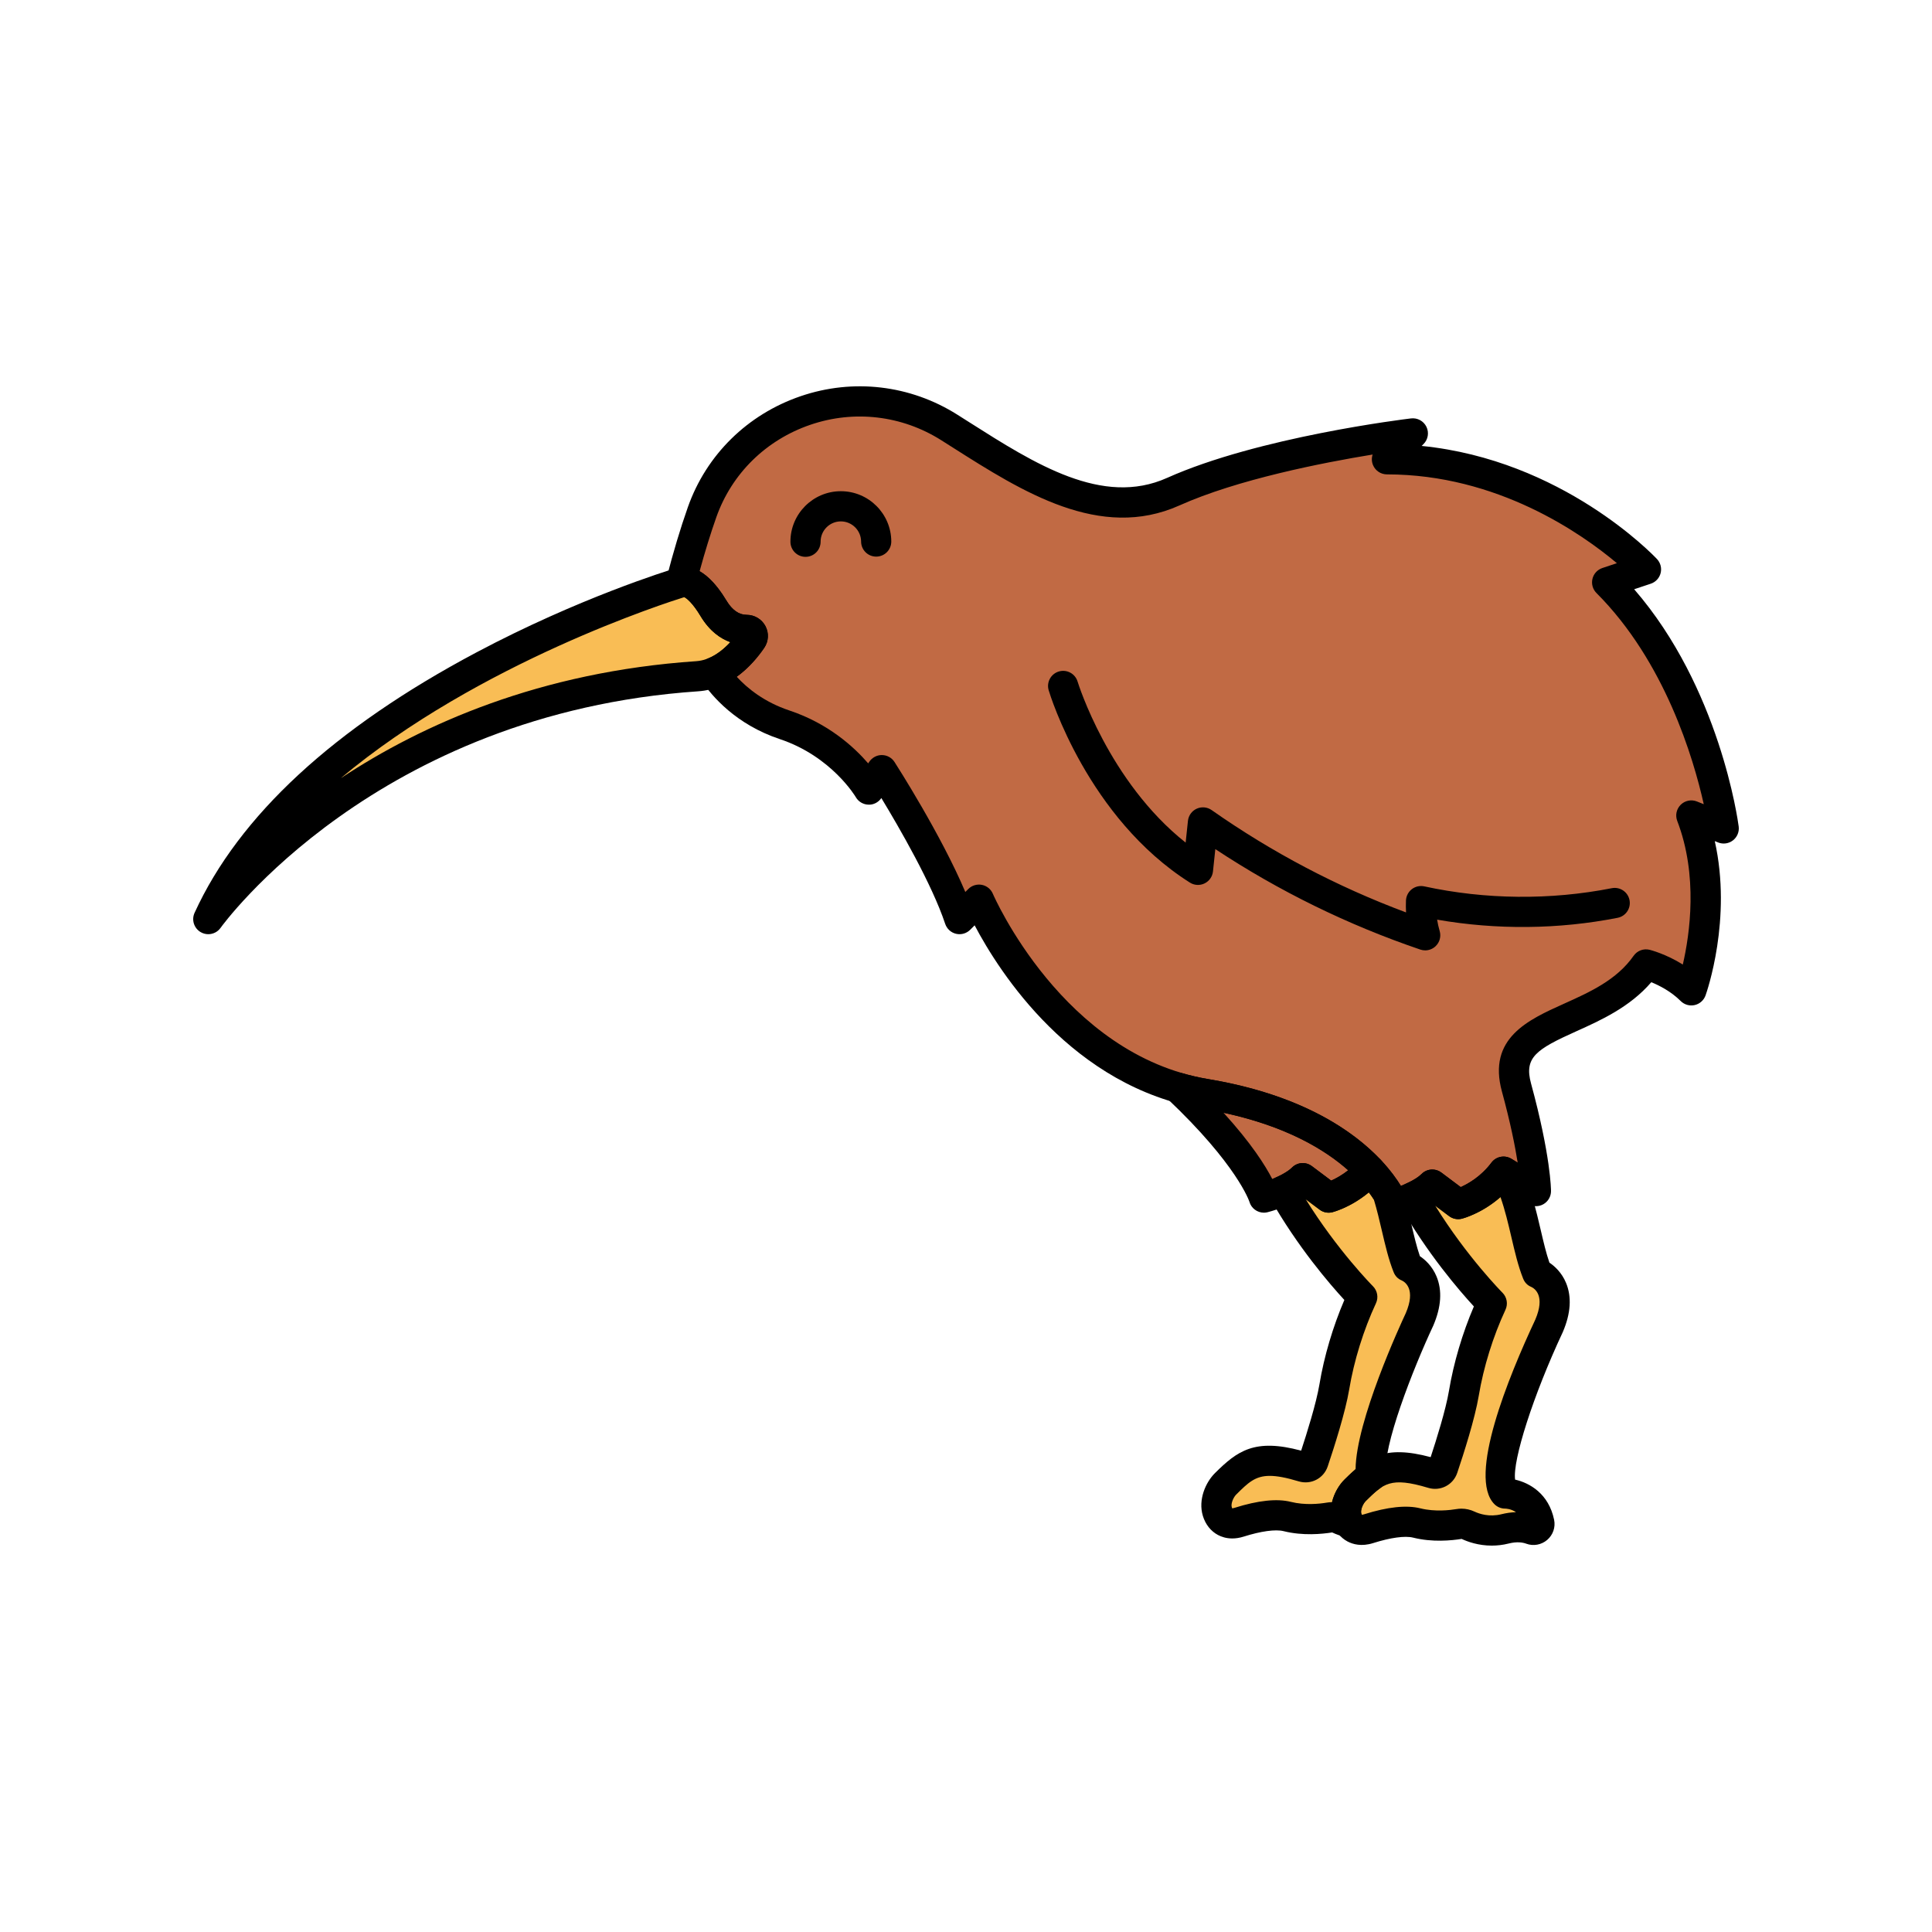 <svg enable-background="new 0 0 512 512" height="100" viewBox="-32 -32 320 320" width="100" xmlns="http://www.w3.org/2000/svg"><path d="m83.485 80.008c4.372-.297 7.468-3.824 9.03-6.108.459-.671-.032-1.565-.845-1.565-1.553 0-3.732-.638-5.503-3.59-3.218-5.363-5.363-4.291-5.363-4.291s-61.142 18.236-78.304 55.779c0 0 25.744-36.47 80.985-40.225z" fill="#f9bd55"/><path d="m253.5 105.216s-3.218-24.671-19.308-40.761l6.436-2.145s-17.162-18.235-42.906-18.235l4.291-4.291s-24.747 2.956-39.688 9.654c-12.634 5.663-25.267-3.179-37.11-10.65-7.102-4.48-15.843-5.515-23.789-2.802-7.977 2.724-14.335 8.905-17.14 16.854-1.199 3.398-2.36 7.253-3.482 11.614 0 0 2.145-1.073 5.363 4.291 1.771 2.952 3.949 3.59 5.503 3.59.813 0 1.304.894.845 1.565-1.207 1.765-3.333 4.265-6.252 5.451 1.654 2.458 5.225 6.542 11.703 8.702 9.654 3.218 13.944 10.726 13.944 10.726l2.145-3.218s9.654 15.017 12.872 24.671l3.218-3.218s11.799 27.889 37.543 32.179c25.744 4.291 31.107 18.235 31.107 18.235s4.291-1.073 6.436-3.218l4.291 3.218s4.291-1.073 7.509-5.363l5.363 3.218s0-5.363-3.218-17.162 13.944-9.654 21.453-20.38c0 0 4.291 1.073 7.509 4.291 0 0 5.363-15.017 0-28.962z" fill="#c16a44"/><path d="m163.024 148.126c1.501.44 3.055.8 4.664 1.068 14.989 2.498 23.061 8.266 27.196 12.652-3.107 3.579-6.816 4.51-6.816 4.51l-4.291-3.218c-2.145 2.145-6.436 3.218-6.436 3.218s-1.819-6.427-14.317-18.23z" fill="#c16a44"/><path d="m222.603 178.853c-1.8-4.5-2.262-10.863-4.959-16.418l-.615-.369c-3.218 4.291-7.509 5.363-7.509 5.363l-4.291-3.218c-.873.873-2.1 1.565-3.25 2.083 5.783 10.242 13.106 17.586 13.106 17.586-2.066 4.441-3.755 9.67-4.626 14.901-.614 3.687-2.577 9.74-3.463 12.373-.24.714-1.007 1.098-1.728.881-7.326-2.203-9.444-.548-12.824 2.809-.998.992-1.861 2.949-1.368 4.579.459 1.52 1.747 2.365 3.61 1.776 2.338-.739 5.661-1.523 7.965-.947 2.806.702 5.612.395 6.968.167.523-.087 1.057-.015 1.537.21 1.092.512 3.368 1.291 6.135.6 1.936-.484 3.393-.248 4.368.113.706.261 1.452-.369 1.3-1.106-1-4.863-5.668-4.863-5.668-4.863-3.904-3.904 7.263-27.736 7.263-27.736 2.929-6.832-1.951-8.784-1.951-8.784z" fill="#f9bd55"/><path d="m191.077 219.424c-.492-1.63.37-3.587 1.368-4.579.932-.926 1.77-1.716 2.647-2.338-.975-6.76 8.01-25.943 8.01-25.943 2.928-6.832-1.952-8.784-1.952-8.784-1.348-3.37-1.946-7.785-3.294-12.123-.61-.988-1.567-2.32-2.972-3.81-3.107 3.579-6.816 4.51-6.816 4.51l-4.291-3.218c-.873.873-2.1 1.566-3.25 2.083 5.783 10.242 13.106 17.586 13.106 17.586-2.066 4.441-3.755 9.67-4.626 14.901-.614 3.687-2.577 9.74-3.463 12.373-.24.714-1.007 1.098-1.728.881-7.326-2.203-9.444-.548-12.824 2.809-.998.992-1.861 2.949-1.368 4.579.459 1.52 1.747 2.365 3.61 1.776 2.338-.739 5.661-1.523 7.965-.947 2.806.702 5.611.395 6.968.167.523-.087 1.057-.015 1.537.21.412.193.992.424 1.703.6-.132-.224-.248-.463-.33-.733z" fill="#f9bd55"/><path d="m101.42 60.23c-1.377 0-2.496-1.114-2.5-2.492-.014-4.604 3.721-8.363 8.325-8.379h.026c4.594 0 8.338 3.729 8.354 8.325.005 1.381-1.111 2.504-2.491 2.509-.003 0-.006 0-.009 0-1.377 0-2.495-1.114-2.5-2.491-.006-1.846-1.51-3.343-3.354-3.343-.003 0-.007 0-.01 0-1.848.006-3.348 1.515-3.342 3.363.004 1.381-1.111 2.504-2.492 2.508-.002 0-.005 0-.007 0z"/><path d="m215.084 224.002c-2.213 0-3.98-.637-4.989-1.11-1.658.263-4.822.595-8.05-.215-1.326-.33-3.734-.003-6.604.906-1.933.611-3.374.194-4.241-.263-1.195-.631-2.089-1.758-2.517-3.174-.812-2.688.468-5.552 1.999-7.075 3.704-3.677 6.579-5.799 14.28-3.723.928-2.813 2.511-7.858 3.031-10.979.774-4.645 2.226-9.547 4.128-13.982-2.362-2.563-7.771-8.81-12.318-16.864-.346-.612-.418-1.341-.198-2.009.219-.668.708-1.212 1.35-1.501 1.407-.633 2.141-1.203 2.508-1.57.879-.879 2.271-.979 3.268-.232l3.21 2.407c1.234-.546 3.358-1.744 5.09-4.052.77-1.023 2.187-1.303 3.285-.645l.614.368c.417.25.752.615.964 1.053 1.68 3.46 2.546 7.169 3.311 10.442.452 1.936.882 3.779 1.427 5.35.871.587 2.044 1.642 2.756 3.359.962 2.322.782 5.057-.533 8.127-4.902 10.469-8.347 21.257-7.907 24.45 2.418.548 5.573 2.336 6.463 6.66.253 1.229-.187 2.503-1.145 3.325-.963.826-2.295 1.066-3.474.629-.555-.205-1.509-.378-2.893-.032-.995.25-1.94.35-2.815.35zm5.428-3.264h.011zm-10.453-2.856c.745 0 1.48.164 2.163.485.804.378 2.455.939 4.464.436.816-.204 1.624-.317 2.41-.341-.848-.578-1.741-.589-1.804-.589-.663 0-1.299-.264-1.768-.732-4.477-4.476 2.318-21.071 6.768-30.564 1.693-3.956-.086-5.154-.672-5.426-.635-.254-1.084-.734-1.338-1.369-.83-2.076-1.373-4.399-1.947-6.859-.517-2.213-1.046-4.479-1.809-6.653-3.124 2.738-6.233 3.544-6.398 3.586-.729.182-1.504.026-2.106-.426l-2.303-1.727c5.231 8.448 11.074 14.348 11.139 14.412.74.743.938 1.869.496 2.82-2.061 4.43-3.634 9.493-4.428 14.258-.626 3.757-2.499 9.606-3.56 12.759-.672 2-2.789 3.095-4.816 2.479-6.25-1.879-7.447-.687-10.343 2.188-.476.473-.91 1.508-.736 2.083.038.126.08.195.098.219-.015-.027.128-.029.364-.104 3.891-1.229 7.026-1.563 9.325-.989 2.436.61 4.969.291 5.947.128.284-.05.569-.074.854-.074zm12.463 1.113c.001 0 .003.001.004.002-.001-.001-.003-.001-.004-.002z"/><path d="m198.794 169.929c-1.013 0-1.954-.619-2.332-1.603-.202-.498-5.384-12.699-29.185-16.666-21.665-3.611-33.749-22.623-37.847-30.396l-.735.736c-.612.612-1.499.865-2.342.666-.844-.199-1.523-.821-1.798-1.643-2.194-6.583-7.608-15.944-10.576-20.841-.482.71-1.306 1.146-2.155 1.095-.866-.029-1.655-.506-2.085-1.258-.034-.059-4.001-6.74-12.564-9.595-7.261-2.421-11.253-7.103-12.986-9.678-.42-.624-.537-1.405-.316-2.125.22-.721.752-1.304 1.45-1.587 1.458-.592 2.697-1.648 3.643-2.674-1.601-.576-3.427-1.804-4.941-4.33-1.304-2.173-2.3-2.952-2.694-3.132-.725.157-1.5-.019-2.096-.499-.763-.615-1.095-1.619-.851-2.567 1.117-4.347 2.31-8.325 3.545-11.824 3.061-8.676 9.873-15.378 18.689-18.389 8.696-2.97 18.148-1.857 25.932 3.054l2.024 1.282c10.835 6.88 22.036 13.994 32.729 9.2 15.114-6.775 39.388-9.731 40.413-9.854 1.057-.123 2.08.431 2.546 1.391.465.958.272 2.106-.481 2.859l-.309.309c23.271 2.324 38.3 18.017 38.977 18.736.585.621.812 1.497.604 2.324s-.824 1.49-1.633 1.761l-2.75.916c14.169 16.339 17.182 38.312 17.311 39.295.114.88-.246 1.754-.946 2.298-.702.545-1.64.677-2.462.347l-.552-.221c2.895 12.9-1.324 24.983-1.528 25.557-.288.807-.97 1.41-1.807 1.599-.832.188-1.71-.065-2.315-.672-1.594-1.594-3.55-2.581-4.865-3.116-3.558 4.143-8.42 6.329-12.407 8.123-6.645 2.989-8.692 4.32-7.51 8.656 3.269 11.985 3.307 17.589 3.307 17.821 0 .9-.484 1.731-1.269 2.176-.782.441-1.745.432-2.518-.032l-3.556-2.133c-3.431 3.526-7.241 4.514-7.424 4.56-.729.182-1.504.026-2.106-.426l-2.759-2.068c-2.484 1.614-5.456 2.393-5.861 2.494-.205.049-.408.074-.609.074zm6.437-8.218c.524 0 1.052.165 1.499.5l3.21 2.406c1.234-.545 3.358-1.743 5.09-4.051.769-1.025 2.187-1.305 3.286-.644l1.058.635c-.426-2.709-1.201-6.609-2.611-11.778-2.406-8.824 4.335-11.856 10.282-14.532 4.289-1.93 8.725-3.925 11.535-7.939.594-.85 1.645-1.242 2.654-.992.146.037 2.702.692 5.493 2.441 1.156-5.015 2.56-14.731-.924-23.789-.357-.928-.131-1.979.577-2.677.706-.698 1.76-.912 2.685-.542l1.131.452c-1.702-7.614-6.438-23.645-17.771-34.979-.613-.612-.864-1.499-.666-2.342.199-.844.821-1.523 1.643-1.798l2.404-.801c-5.842-4.913-19.784-14.708-38.083-14.708-1.011 0-1.923-.609-2.31-1.543-.235-.567-.248-1.186-.063-1.745-8.335 1.362-22.375 4.117-32.002 8.433-13.143 5.893-26.06-2.306-37.455-9.541l-2.012-1.275c-6.496-4.099-14.387-5.029-21.648-2.55-7.359 2.512-13.041 8.097-15.59 15.32-.95 2.692-1.877 5.689-2.764 8.937 1.316.752 2.841 2.197 4.432 4.85.946 1.576 2.075 2.376 3.355 2.376h.002c1.313 0 2.508.718 3.118 1.874.605 1.148.526 2.528-.207 3.602-1.02 1.492-2.536 3.331-4.552 4.781 1.775 1.936 4.583 4.207 8.729 5.589 6.434 2.146 10.684 6.021 13.044 8.758l.176-.264c.468-.701 1.285-1.132 2.101-1.113.844.007 1.627.438 2.082 1.148.354.549 7.73 12.068 11.728 21.529l.492-.492c.587-.588 1.431-.843 2.246-.687.816.159 1.5.714 1.824 1.48.112.264 11.604 26.679 35.651 30.688 21.047 3.507 29.246 13.305 31.922 17.674 1.204-.464 2.628-1.146 3.441-1.959.484-.484 1.125-.732 1.768-.732zm-123.309-95.02c-.001 0-.002.001-.004.001.002 0 .003-.001.004-.001z"/><path d="m177.34 168.857c-1.093 0-2.093-.722-2.403-1.82-.01-.028-2.004-6.116-13.629-17.094-.84-.793-1.026-2.06-.451-3.062s1.76-1.479 2.871-1.155c1.431.42 2.902.757 4.372 1.002 15.656 2.609 24.196 8.729 28.604 13.403.881.935.91 2.385.068 3.354-3.582 4.124-7.911 5.249-8.094 5.295-.73.187-1.506.028-2.109-.425l-2.759-2.068c-2.484 1.614-5.456 2.393-5.861 2.494-.204.052-.408.076-.609.076zm6.438-8.218c.524 0 1.052.165 1.499.5l3.208 2.406c.719-.318 1.737-.856 2.803-1.704-3.87-3.436-10.281-7.307-20.634-9.537 4.604 5.059 6.926 8.747 8.068 10.966 1.169-.461 2.509-1.12 3.286-1.898.486-.485 1.126-.733 1.77-.733z"/><path d="m172.099 222.817c-1.006 0-1.797-.277-2.353-.57-1.195-.631-2.088-1.758-2.516-3.173-.812-2.69.468-5.554 2-7.075 3.702-3.679 6.571-5.801 14.28-3.724.927-2.815 2.511-7.862 3.03-10.979.774-4.644 2.226-9.546 4.128-13.981-2.362-2.563-7.771-8.81-12.318-16.864-.346-.612-.418-1.341-.198-2.009.219-.668.708-1.212 1.35-1.501 1.407-.633 2.141-1.203 2.508-1.57.879-.879 2.271-.979 3.268-.232l3.208 2.406c1.102-.487 2.909-1.493 4.511-3.338.463-.533 1.13-.846 1.837-.859.701-.055 1.385.271 1.87.784 1.627 1.726 2.682 3.243 3.28 4.212.11.179.198.371.261.571.613 1.977 1.067 3.918 1.506 5.796.452 1.936.883 3.78 1.428 5.352.871.587 2.044 1.643 2.756 3.359.962 2.322.782 5.057-.533 8.127-3.385 7.232-8.466 20.22-7.834 24.602.134.928-.264 1.854-1.028 2.396-.707.501-1.443 1.191-2.331 2.073-.475.471-.908 1.503-.737 2.079.015.048.045.109.091.188.512.867.453 1.956-.148 2.763-.602.806-1.627 1.177-2.604.934-.756-.187-1.483-.443-2.165-.763-1.664.259-4.83.589-8.051-.216-1.326-.33-3.733-.003-6.604.906-.697.219-1.329.306-1.892.306zm6.213-10.367c-2.441 0-3.619 1.17-5.558 3.096-.476.473-.91 1.508-.736 2.083.038.126.08.195.098.219-.015-.027.128-.029.366-.104 3.89-1.23 7.027-1.563 9.324-.988 2.342.586 4.732.331 5.947.126.291-.049.605-.087.871-.071.355-1.502 1.164-2.849 2.059-3.738.655-.65 1.252-1.221 1.844-1.727.071-8.006 7.421-23.938 8.312-25.841 1.693-3.955-.086-5.154-.672-5.426-.636-.254-1.084-.734-1.338-1.369-.83-2.077-1.373-4.401-1.948-6.861-.395-1.688-.802-3.433-1.317-5.139-.221-.343-.502-.751-.851-1.209-2.999 2.494-5.887 3.244-6.035 3.281-.73.187-1.506.028-2.109-.425l-2.303-1.727c5.231 8.448 11.074 14.348 11.139 14.412.74.743.938 1.869.496 2.82-2.061 4.43-3.633 9.493-4.428 14.257-.625 3.752-2.498 9.604-3.56 12.76-.672 2.001-2.787 3.091-4.816 2.478-2.066-.622-3.58-.907-4.785-.907z"/><path d="m204.056 125.412c-.27 0-.541-.044-.805-.133-11.991-4.076-23.395-9.665-33.955-16.638l-.389 3.694c-.091.859-.619 1.611-1.396 1.988-.779.376-1.696.325-2.427-.138-16.878-10.679-23.131-30.991-23.389-31.851-.396-1.322.354-2.717 1.676-3.113 1.325-.397 2.716.353 3.113 1.675.073.242 5.144 16.566 17.897 26.666l.38-3.603c.093-.881.645-1.647 1.451-2.014.805-.366 1.746-.28 2.472.229 9.979 7.004 20.794 12.695 32.201 16.951-.037-.657-.04-1.318-.012-1.981.033-.735.389-1.42.972-1.87.585-.449 1.339-.619 2.057-.463 10.139 2.198 20.88 2.304 31.062.301 1.353-.265 2.669.614 2.936 1.971.267 1.354-.616 2.669-1.971 2.936-9.78 1.923-20.051 2.021-29.896.304.1.636.24 1.265.422 1.886.262.896.004 1.862-.67 2.508-.473.453-1.096.695-1.729.695z"/><path d="m2.498 122.732c-.424 0-.853-.107-1.244-.333-1.119-.643-1.564-2.032-1.027-3.206 7.352-16.082 23.06-30.595 46.689-43.137 16.934-8.987 31.646-13.535 33.079-13.969 1.165-.423 4.55-.905 8.315 5.371.946 1.576 2.075 2.376 3.355 2.376h.002c1.313 0 2.508.718 3.118 1.874.605 1.148.526 2.528-.207 3.602-1.728 2.526-5.442 6.819-10.925 7.191-53.437 3.632-78.861 38.817-79.112 39.172-.482.686-1.255 1.059-2.043 1.059zm78.844-55.827c-2.663.825-34.063 10.837-56.907 29.997 13.543-8.953 33.007-17.63 58.881-19.389h.001c2.339-.159 4.277-1.655 5.652-3.151-1.602-.575-3.429-1.803-4.945-4.331-1.291-2.15-2.28-2.936-2.682-3.126zm.573-.211c-.001.001-.002.001-.004.002.002-.001.003-.001.004-.002zm.007-.003c-.001 0-.003.001-.005.002.002-.001.004-.002.005-.002z"/></svg>